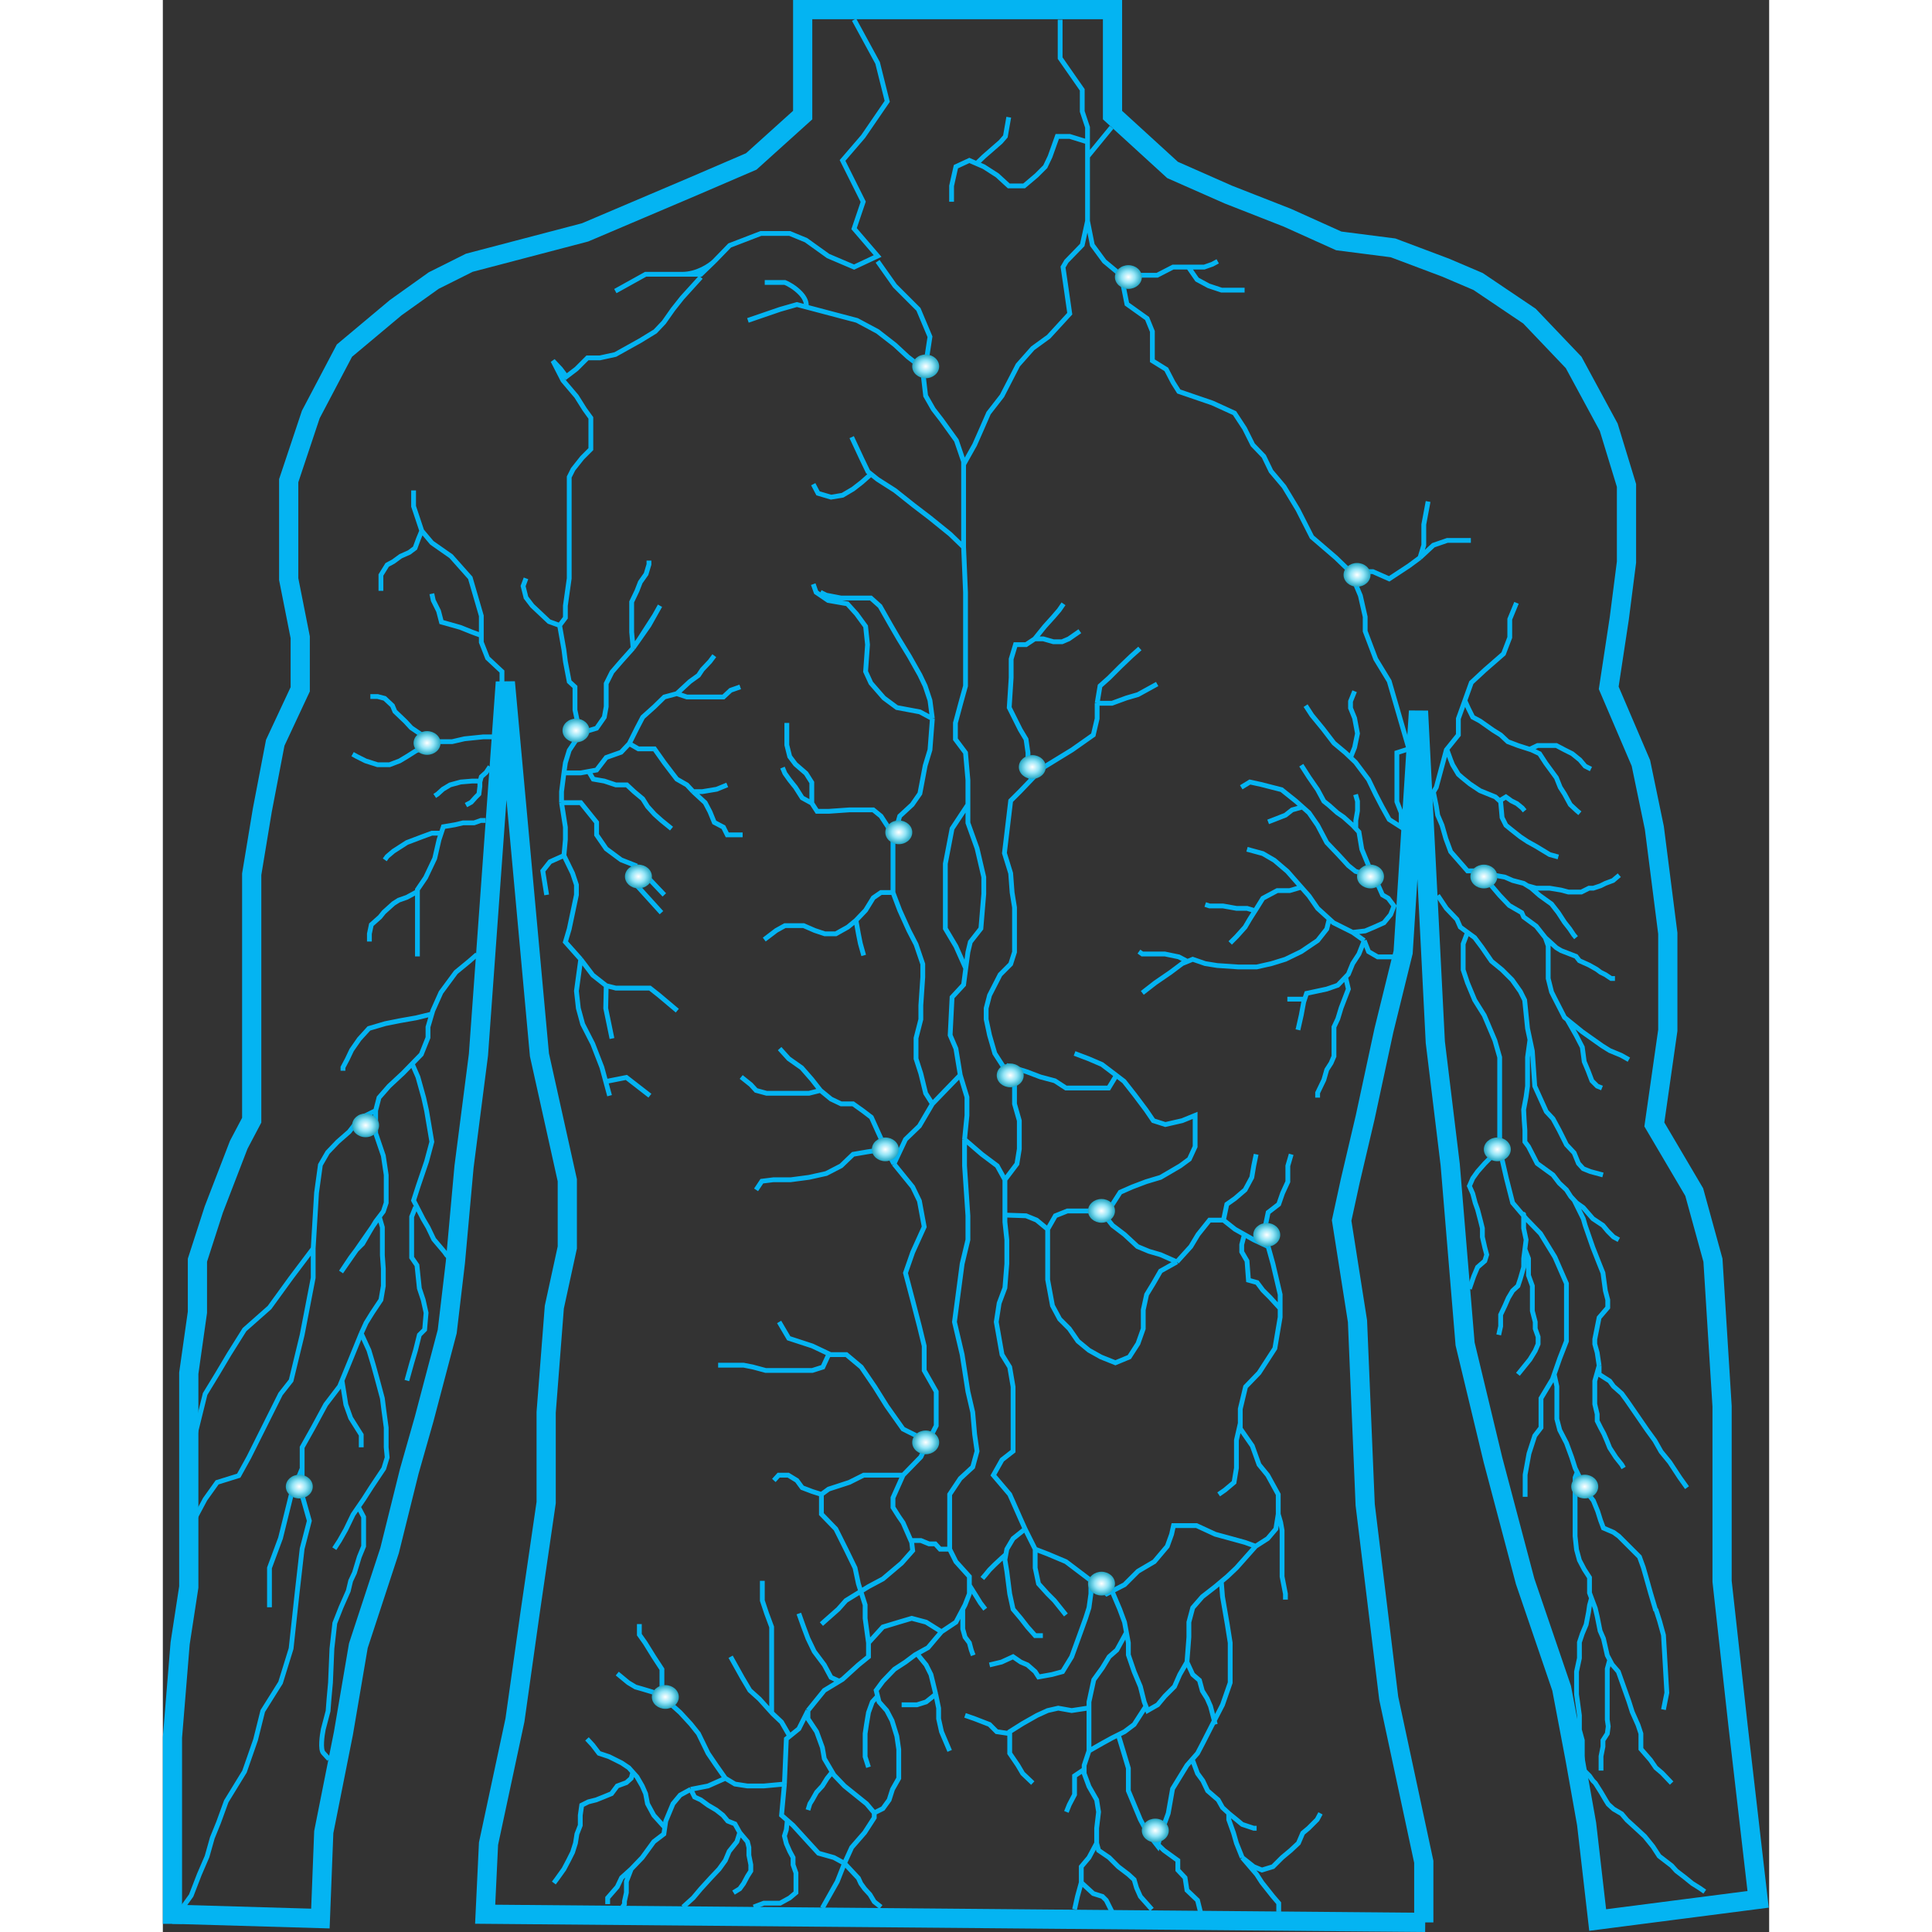 <svg width="820" height="820" viewBox="0 0 1672 2011" fill="none" xmlns="http://www.w3.org/2000/svg">
<rect x="0" y="0" width="1672" height="2011" fill="#333333" stroke="none"/>
<path d="M1327 932L1336 945.5L1347 957L1350.5 965L1358 970.5M1499 1223L1486 1219.5L1478.5 1216.5L1473.5 1211L1469 1200L1461 1191.5L1453.5 1176.5L1447 1164.5L1440 1157L1428 1130.5L1425.5 1094L1423 1082.25M1358 970.5L1365.5 976L1373 986L1383 1000.5L1394 1009.5L1404.5 1020L1413 1032L1417.5 1041L1420.5 1070.5L1423 1082.25M1358 970.5L1353.5 982.5V994.5V1009.5L1358 1023L1365.5 1041L1375.5 1057L1386.5 1083L1391.5 1100.5V1111V1135.5V1150V1196L1398.5 1226.5L1405 1252L1416.45 1265.5M1418 1558V1553V1535L1422 1513L1428 1494.5L1434.5 1486V1468.5V1455.5L1446.5 1435.5L1448.24 1430.5M1448.24 1430.5L1454 1414L1461 1396V1357V1336L1449 1308.5L1434 1284L1419 1268.5L1416.45 1265.5M1448.24 1430.5L1451 1443V1453V1465.5V1477L1454 1488.5L1461 1502L1466.5 1517L1470 1528L1472.16 1532.5M1554 1676.5L1548.5 1658L1544 1642L1541 1631.5L1537 1620.5L1523 1606.5L1515.5 1599L1510 1595L1499.5 1590.5L1496.5 1582.5L1493.5 1573L1489 1562L1482 1553L1472.16 1532.5M1416.45 1265.5C1416.45 1262.83 1416.45 1261.7 1416.45 1278.5L1419 1290.5L1417.75 1300.25M1390.5 1389.5L1392.5 1380.5V1368.5L1397 1359L1400.5 1351L1405 1343.5L1410.5 1338.5L1413 1331L1416.45 1319L1416.5 1310L1417.75 1300.25M1417.75 1300.25L1421.5 1310V1319V1327.5L1425.5 1338.5V1348.5V1357V1364.5L1428.5 1376V1383L1431.5 1391.5V1399L1428.5 1406L1423 1415L1417.75 1421.5L1410.5 1430.5M1392.5 1191.5L1389 1196L1382 1205L1376 1211L1368.5 1219.5L1363.5 1226.5L1360 1234.5L1363.5 1242.5L1366 1252L1368.5 1259L1371.5 1270.5L1373.5 1278.5V1287.5L1376 1298.5L1378 1306L1376 1312.5L1368.5 1319L1364.5 1328.5L1360 1341.5M1423 1082.25L1420.5 1100.5V1106.5V1130.5L1419 1141.5L1416.45 1155L1417 1166L1417.75 1176.5V1188.5L1421.5 1193.5L1430.5 1211L1447 1223L1453.5 1231.5L1461 1238.5L1465.5 1245.5L1469 1249.29M1515.5 1290.5L1510 1287.5L1504 1281.5L1499 1275.5L1488.5 1268.5L1478.5 1257L1471.5 1252L1469 1249.29M1469 1249.29L1478.5 1268.5L1480.5 1275.5L1488.5 1298.5L1495 1315L1499 1325L1501.5 1343.5L1504 1353V1361L1495 1371.5L1490.5 1394V1399L1493 1408L1495 1421.5M1495 1421.5V1430.5L1506 1437.5L1510 1443L1518.5 1450.5L1524 1458L1545 1488.5L1553 1499.5L1559.5 1511L1568.5 1522L1579 1538L1586.5 1548.5M1495 1421.5L1490.5 1437.5V1443V1453V1461.5L1493 1472V1479L1496.5 1486L1500 1492.5L1503 1499.5L1506 1507L1512.5 1517L1518.5 1524.5L1520.5 1528M1472.16 1532.5L1470 1538V1548.5V1566V1577.5V1585.5V1599L1471.5 1613L1474.5 1624L1479.5 1633.5L1485 1642V1658L1487.06 1663.5M1570.5 1856L1560.5 1845.5L1554 1840L1548.5 1832L1538.5 1820.5V1804.5L1535.5 1795.5L1529.5 1782L1526 1771L1520.5 1755.5L1515 1740L1508.5 1732.5L1506 1727.75M1487.06 1663.5L1491 1674L1493 1682.5L1496 1697.5L1499.5 1705.5L1503.5 1723L1506 1727.75M1487.06 1663.5L1485 1671L1484 1678L1481.5 1691L1477.5 1700.5L1474.5 1709.5V1716.5V1726L1471.5 1740V1755.5V1763.5L1474.5 1785.5V1793.5V1800.5L1477.5 1811.5V1837L1479.5 1843L1485 1848.5L1488.5 1853.5L1491 1856L1497 1865.5L1502 1874L1504.5 1878L1510 1883L1518.5 1888L1524 1894.5L1529.5 1899.5L1535.5 1905L1542.5 1911.5L1551 1922L1557.5 1932L1570.5 1942L1575.5 1947.5L1584 1954L1592 1960.5L1600 1965.5L1605 1969M1506 1727.75L1503.5 1737V1747V1758.5V1771V1782V1790L1504.5 1797L1503.5 1804.5L1499 1811.5V1818L1497 1828V1837V1843" stroke="#04B4F2" stroke-width="5"/>
<path d="M1554 1675L1558 1687.5L1562 1702L1565.5 1762L1562 1779.5" stroke="#04B4F2" stroke-width="5"/>
<path d="M327 993.5L319 1000.5L305 1012L289.5 1033L281 1052L279.971 1055.5M221.5 1156L225 1142.5L235.5 1130.5L250 1117L259.5 1107.25M221.5 1156V1179.5L229.5 1203L232.5 1223V1241.5V1252L229.5 1261L227.215 1264M221.5 1156L204.5 1164.5L194 1178L182 1188.5L171.5 1199.5L164 1212.5L160 1241.5L156.5 1299.5M227.215 1264L185.5 1324L195.5 1309L201.5 1301L208 1294.5L215.5 1281.5L221.5 1271.5L225.31 1266.5M227.215 1264L225.31 1266.5M225.31 1266.5L228.5 1277.5V1292V1306.5L229.5 1320.5V1338.5L227 1353L218 1366.5L211.5 1377L206.5 1388M206.5 1388L214.5 1405.5L219 1420.5L223 1435L228.5 1455.5L230 1467.5L232.5 1486V1506.5L233.5 1517L230 1528.5L217 1548L209 1560.5L203.5 1568.5M206.5 1388L195.5 1415L186.465 1437M178.5 1612L184 1603.5L190.5 1592L198 1576.5L203.5 1568.5M203.5 1568.5L209 1579V1588V1601V1609.5L204.5 1620.5L199.5 1637L195.5 1645.5L193 1656L185.5 1673L179 1689.5L176 1716L174.5 1751.5L173 1768L172 1781L167 1800C165.667 1806.67 163.8 1820.9 167 1824.5C170.2 1828.1 172.334 1830.33 173 1831M279.971 1055.5L276 1069V1080L269 1097.5L259.5 1107.25M279.971 1055.5L263.5 1059.5L246.5 1062.5L231.5 1065.5L214.5 1070.5L204.5 1081.5L196.5 1093L192 1102.5L187.5 1111V1114.5M259.5 1107.25L265.5 1121L271.5 1142.5L274.5 1156L280 1188.5L274.5 1209L266 1234L261 1249.5L271 1269L276 1277.5L282 1290L293 1303L295.5 1306.5L302.5 1313M263 1256.5L259 1266.5V1283V1299.5V1309L264.5 1317L267 1341L271 1353L274 1366.5L272.5 1384L267 1389.5L263 1405.5L259 1419L254 1437M156.5 1299.5L133.5 1330L111 1361L85 1384L69 1409.5L56.5 1430.5L44 1451L32 1499.5M156.5 1299.5V1330L145 1389.5L133.5 1437L122.5 1451L89.5 1517L79 1536L56.5 1543L44 1560.5L32 1583M145 1528.5V1506.5L156.5 1486L169.5 1462L184 1443L186.465 1437M145 1528.5L133.5 1556.5L122.5 1601L111 1632V1645.5V1673M145 1528.5V1556.5L152.5 1583L145 1612L140 1656L133.5 1716L122.5 1751.5L104 1781L96.5 1811L85 1844L66 1875L58 1897L51.5 1913L46 1932.5L38 1951L29.5 1973L20.5 1985.5M186.465 1437L190.5 1462L195.5 1476L206.5 1493.5V1506.5" stroke="#04B4F2" stroke-width="5"/>
<path d="M336 854H331L324 856.5H312.5L304 858.5L292 860.5L289.75 867.25M265 995.5V985.5V972V964.5V951.5V934V928M265 928V926L273.5 913.5L283 893.5L287.5 874L289.75 867.25M265 928L254 934L245.5 937L240 940.5L230 949.5L226 954.5L217 962.5L215 972V978V980M289.75 867.25H280L268.5 871.5L254 877L240 886L233.5 891.5L231 895" stroke="#04B4F2" stroke-width="5"/>
<path d="M340.5 798L336.5 804L331.5 808.5L330.273 813M315.5 838L321 835L325.5 830L329 826.5L330 818.5V814L330.273 813M330.273 813H322L310 814L299 817L291.5 821.5L286 826.5L283 828.5" stroke="#04B4F2" stroke-width="5"/>
<path d="M344 767H333.5L314 769L301 772H286L277.75 768.5L275.5 767.545M216 725H223.5L231 727L239 734.5L241.5 740.5L252.5 751L258.5 757.5L269.5 765L275.5 767.545M275.5 767.545L274 772L269.5 779L263.5 781.5L254 787.5L246.5 792L236 796H223.5L211 792L202 787.5L197.5 785" stroke="#04B4F2" stroke-width="5"/>
<path d="M353 712V699L338 685L331.5 668.5V661.5M269.5 552.5L280 565L300 579L320 601.5L331.5 641V661.5M269.5 552.5L261 527V510.5M269.5 552.5L266 561L262.5 570.5L256.5 575L247.5 579L240 584.5L233.5 588L227 598.5V606.5V615M331.5 661.5L322 658L309.5 653L290 647.5L287 636L281.5 625L280 618" stroke="#04B4F2" stroke-width="5"/>
<path d="M10 2002.5V1874.96V1808.5L18 1710.52L27 1651.94V1609.59V1561.84V1486.51V1429.4L36 1365.89V1311.73L53 1259.05L79 1191.6L92.5 1166V1051.29V968.575V909.987L103.5 843.522L117 773.118L143 717.484V663.328L131 602.771V500.365L154 431.438L189 364.973L242.5 320.171L282 292L319 273.5L439.5 241.889L553 193.641L612.5 168.039L666 119.791V71.542V10H988.5V71.542V119.791L1051 176.901L1109 202.503L1170.5 226.627L1224 250.751L1280.5 258L1335 278.5L1369 293L1422.5 329.033L1468.5 377.281L1505 444.731L1523.5 505.288V585.047L1516 643.634L1505 716.007L1538.5 794.289L1552.5 861.738L1566.5 971.529V1072.46L1552.5 1170.43L1594 1240.84L1613.5 1311.73L1623 1463.86V1646.03L1639.5 1795.2L1660.5 1977L1493.5 1998.54L1482 1898.59L1470 1831.14L1456 1757.29L1418 1646.03L1384.5 1519.5L1355.5 1398.88L1340 1212.28L1324.5 1084.77L1307 740.132L1291 991.222L1271 1072.46L1251.5 1163.05L1236 1229.02L1227 1270.38L1243.5 1375.24L1251.5 1566.27L1276 1767.63L1312.5 1937.98V2001" stroke="#04B4F2" stroke-width="20"/>
<path d="M10 1992.5L164 1997L167.5 1907L188 1804L203.5 1713L236 1614L256.5 1531.5L272 1477L296 1386L304.5 1314L313.5 1214.5L328.5 1098L356.5 710L392 1098L421 1228.5V1298.5L407.5 1360.5L399 1470V1564L382 1680.5L366.5 1790.5L339 1919L335.5 1992.5L1314 2001" stroke="#04B4F2" stroke-width="20"/>
<path d="M719.5 20.5L744 65.5L754 105.5L729 142L707.5 167L729 210L719.5 238L744 266.5L719.5 278L692.5 266.5L669.5 250L652.5 243H622.5L590 255.5L574 272M574 272L560 285.5H540.5M574 272C569.333 276.5 556.1 285.5 540.5 285.5M540.5 285.5H517.5H502.5L471 303M560 288.5L540.5 310L531 322L521.5 335.5L512.5 345L497 354.5L471 369L455 372.5H442L430.5 384L420 392L414 384L406 375.5L416.5 396L430.5 412.5L439 426L445.5 435V467.5L436.5 476.5L427 488.5L423 496.5V516.5V540.5V602L419 630.5V643L413 651M413 651L402 647L393 638.5L384.5 630.5L378 622L375 610L378 602M413 651L417.5 676.5L419 688.5L423 709.5L429 715V739L431 748.5L435 763M435 763L451.5 758L459.5 746.5L461.5 735.5V711.5L467.5 699.5L477 688.5L489.5 674.5M435 763L423 781L419 794L417.5 804.5M489.5 674.5L495.5 666M489.5 674.5L488 658V638.5V626.5L493.5 615L497 606L503 597.5L506 587.5V583.5M495.5 666L506 651L511.75 640.75M495.5 666L511.75 640.75M517.5 630.5L511.75 640.75M417.5 804.5H435L443.25 803M417.5 804.5L415 824V835.5M485.5 774L477 783L461.5 788.5L451.5 801.5L443.25 803M485.5 774L493.5 758L499.5 746.5L511.75 735.5L522 725.5L535 722M485.5 774L495 779.5H511.75L522 794L530 804.5L535 811L545.5 817L552 824M535 722L545.5 725.5H561.5H574H583.5L591 718.5L601 715M535 722L548.5 709.5L557.5 703L561.5 697L569.5 688.5L574 682.5M552 824H561.5L576.5 821.5L587.5 817M552 824L564.5 835.5L569.5 845L574 856L583.5 861L587.5 869H596H603.5M443.25 803L448 811L459.5 813L471.5 817H483L490.5 824L499.5 831.5L504.5 839.5L511.75 847.5L519 854L529.5 862.5M415 835.5H435L451.5 856V869L461.5 883.5L477 895L493.5 901.5M415 835.5L419 861V874L417.5 890.5M493.5 901.5L522 931.5M493.5 901.5L495 923.5L519 950M417.5 890.5L403 897L395.5 906.5L399.5 931.5M417.5 890.5L426.5 909L430.5 921V931.5L423 967L419 980.5L435 998.5M435 998.5L447.5 1015L461.5 1026M435 998.5L430.5 1031.5L432.5 1049.5L437 1066L447.5 1086.5L457 1111L461 1125.75M461.5 1026L471.5 1028.5H493.5H507L516.5 1036L535.5 1052M461.5 1026L461 1049.5L467.5 1081M465 1140.5L461 1125.75M461 1125.75L482.5 1121.5L507 1140.5M744 272L762 297.5L786.5 322L798.5 350.5L794 380H790.25M609 333.5L642.5 322L660 317L669.5 319.5M669.5 319.5L679 322L696 326.5L722.5 333.5L744 345L762 359L775.5 371.5L786.5 380H790.25M669.5 319.5C670.167 317.5 670 311.9 664 305.5C658 299.1 650.5 295.167 647.5 294H626.5M790.25 380L794 412L802 426L810.5 437L826 458.5L833.5 480.5V483.5M833.5 569.5V550V510.5V483.5M833.5 569.5L819.5 556L798.5 539L781.5 526L762 510.5L744 499L737.125 493.5M833.5 569.5L835.5 616.5V657V714L830.5 732L825 752.5V769.5L835.5 783.5L838 812V837.5M717 455L727.5 477.5L734 491L737.125 493.5M737.125 493.5L727.5 502L718.5 509L707.5 515.5L695.5 517.5L682 513.5L677 504M838 837.5V856.5L847.5 883L854.5 913V930.5L851.5 966.5L840.5 980.5L838 991L835.75 1008M838 837.5L821.5 862.5L814.5 899V922.5V966.5L825.5 985L835.75 1008M830 1119L825.5 1091.5L819.5 1077.5L821.5 1038L833.5 1025L835.75 1008M830 1119L837 1142V1161L834.5 1186M830 1119L814.5 1135L801 1149M834.5 1186L852.5 1201.5L868.5 1213.5L876.5 1228M834.5 1186V1213.5L838 1265.5V1290.5L832 1315.5L824 1376L832 1410L838 1448.5L843 1470L845 1493L847.5 1510.5L843 1527L830 1539L819 1555.5V1585V1612.5M876.5 1228L889 1211.5L891.5 1196V1166.5L886.5 1149V1129L880.5 1119L866 1096.5L860.5 1077.5L857 1061V1049.5L860.5 1036L871.5 1014.5L882.5 1003.5L886.5 991V944.5L884 929L882.5 909L876 888L882.5 833.5L892.5 823.5L904 811.5M876.5 1228V1257.5V1264.75M972.5 732V748L968.5 765L946.5 780.5L915.5 799.5L904 811.5M972.5 732H988L1003 726.5L1015 723L1025 717.5L1035 712M972.5 732L975.5 714L985 705.5L996.5 694L1008 683L1017 675M904 811.5L900.5 799.5V783.5L898.5 769.5L892.5 759.5L881 736.5L883 705.5V686L887.5 671H898.5L907.5 665M907.5 665H916.5L927 668H936L943 665L954.5 657M907.5 665L918 652L927 642L933 635L937.5 628.5M833.5 483.5L845 463L852.5 446L859.5 430L873.5 412L890 380L905.5 362.5L922 350.5L944 326.5L940.5 302L937 278L940.5 272L957 255L962.5 230M962.5 230V193.5V163M962.5 230L967.5 255L980 272L997.5 286.5M962.5 163L987.5 132.5M962.5 163V147.75M934 20.5V42V60.5L957 93.5V116L962.5 132.5V147.75M962.5 147.75L944 142H931L923.5 163L918.5 173.5L909.5 182.5L896.5 193.5H880.5L868.5 182.5L854.5 173.5L847 170.25M821 210V193.5L825.5 173.5L839.5 167L847 170.25M847 170.25L854.5 163L872 147.75L877 142L880.5 122M997.5 286.5H1020.5H1035L1051.5 278H1067.5M997.5 286.5L1003.5 316.5L1024.5 331.5L1030 345V362.5V375.5L1044.5 384.5L1051.5 398L1057.5 407.5L1092.5 419.5L1115.5 430L1126 446L1134.5 463L1146 475L1153.5 490.5L1167 506.5L1181.5 530.5L1196 559L1221 580.5L1236 595M1067.5 278L1076.5 291L1088.5 297.5L1102 302H1115.5H1126M1067.5 278H1084L1092.5 275L1098 272M1236 595H1259.5L1276.5 602.5L1297 589L1308.5 580.5M1236 595L1246.5 620L1251.5 642V657L1262.5 686L1276.5 709L1297 779.5L1284.5 783.5V824V834.5L1289 846V861L1276.5 853L1269 839.5L1262.5 827L1255 811.5L1241.5 793.5L1236.25 788.5M1308.5 580.5L1312.5 567.5V546L1317 522M1308.5 580.5L1322.5 567.5L1337 562.5H1356H1361.5M801 1149L787.5 1172L773 1186L761 1211.5M801 1149L794 1138L789 1117.5L784 1102V1080.5L789 1061V1046.5L791 1017V1003.5L784 983L776.5 968.5L767 947.5L760 929M761 1211.5L780.5 1235.5L787.5 1250L792.5 1277L780.5 1303.5L773 1325L780.5 1353.5L787.5 1380.5L792.5 1401V1426.5L805 1448.5V1484L796.5 1500.5M761 1211.5L752.5 1196M796.5 1500.5L770.5 1487.5L753.5 1463.5L741 1443.5L727 1423L711.5 1410H695L676 1401L651.5 1393L641.5 1376M796.5 1500.5L789 1516.5L770.5 1535.5M693 1410L687 1423L676 1426.5H665H651.5H639H627.5L614.5 1423L604.5 1421H594H578M770.5 1535.5H753.5H729.5L714.5 1543L693 1550L685.5 1555.5M770.5 1535.5L760 1559V1569L766 1578.5L770.5 1585L778.622 1603.5M685.5 1555.5V1576L700.5 1591.5L711 1612.5L720.5 1632L724 1648.5L731 1670.5V1684.5L734.5 1710M685.5 1555.5L676 1552.5L665.5 1548.5L660 1541L651 1535.5H641L636 1541M734.5 1710L749.5 1693.5L766 1688.5L779.5 1684.5L794.5 1688.5L810.5 1698.5M734.5 1710V1724.5L724 1733L707.5 1748L704.196 1750M810.5 1698.5L825.5 1688.5L832.625 1675M810.5 1698.5L804.5 1705.5L796.5 1715L785 1721.39M819 1612.5L825.5 1625.5L839.5 1641V1650M819 1612.5H809L804 1607H797.5L789 1603.5H778.622M897.5 1591.5L893 1581.5L881.5 1555.5L864.5 1535.5L873.5 1519.5L885 1510.5V1484V1443.5L881.5 1423L873.5 1410L867.5 1376L870.5 1356.5L876.5 1340.5L878.5 1315.5V1290.5L876.5 1272V1264.75M897.5 1591.5L908 1612.5M897.5 1591.5L885 1601.5L878.5 1612.5L877.5 1618M908 1612.5L921 1617.5L940 1625.5L960.5 1641L966 1645.25M908 1612.5V1632L911.5 1648.5L921 1659L928 1666L940 1681M1137.5 1609.5L1126.5 1605.5L1112 1601.5L1095.5 1597L1076 1588H1063.5H1052L1050 1597L1045.5 1609.5L1032 1625.5L1015 1635.5L1001 1649.5L988 1656.18M1137.5 1609.5L1150 1601.5L1158.5 1591.5L1161 1576M1137.5 1609.5L1117.5 1632L1108 1641L1101.75 1646.25M1161 1576V1555.5L1150 1535.5L1141 1524.5L1134 1505L1121.5 1487V1481.5M1161 1576L1163.5 1584.5L1165 1593V1605.5V1615.5V1625.5V1641L1168.5 1659V1665M1104 1270L1116 1279.5L1125.75 1285M1104 1270H1089.5L1077.5 1285L1070 1297.5L1055.5 1313.5M1104 1270L1107.5 1253.5L1116 1247.5L1126.5 1238.5L1133.5 1225.5L1135.5 1213.5L1138 1201.5M1055.5 1313.5L1038.5 1323L1031 1336L1024 1347.5L1020.5 1363.5V1383L1015 1398.5L1006 1412.5L991.5 1418.5L976.5 1412.5L964 1405.5L952.5 1396L943.5 1383L933.5 1373L926 1359L921 1332V1313.5V1293V1279.5M1055.5 1313.5L1038.5 1306L1026.5 1302.5L1014.5 1297.5L1001 1285L988.5 1275.5L980.5 1265.5L979.3 1264.75M921 1279.5L909.5 1270L898.5 1265.5L876.5 1264.75M921 1279.5L929 1265.5L941.5 1260.5H952.5H972.5L979.3 1264.75M979.3 1264.75L988.5 1253.5L996.5 1241L1009 1235.5L1023.5 1230L1038.5 1225.5L1059 1213.5L1068.5 1206.5L1074.5 1193.5V1172.5V1161L1061 1166.5L1043.5 1170.5L1031 1166.5L1023.5 1155.5L1011.5 1139.5L1000.5 1125.5L992 1119L977.5 1108L963.5 1102L949 1096.5M760 929V888V874M760 929H747.5L739.5 934.5L731.5 947.5L721.5 958M760 874L767 849.5L780 837.5L788 826L793.5 797L798.5 780.5L801 748M760 874L755 861L747.5 849.5L739.5 843H727.5H714.5L693 844.5H681L675.5 836M801 748L788 741L764 736.5L750.5 726.5L737 711L731.5 699L733.5 671L731.5 652L722 639L712.5 628.5L692.5 625L680 616.5L677 608M801 748L798.5 729L793.5 714L788 702.5L777 683L766 665L757 649.5L746.5 631L737 622.5H722H706L690.5 619.5L684.5 616.5M675.5 836V826V814.5L669.5 805L658.5 795.5L652.5 787.5L649.5 775.5V764.5V752.5M675.5 836L665.5 830.5L658.5 819.5L652.5 812L647.5 805L645 799M721.5 958L713 965L700.5 972H689L678.5 968.5L667 963.5H658.5H647.5L638.5 968.5L626 978M721.5 958L724 972L726 982L729.5 994.5M752.5 1196L744.5 1178.5L737.5 1163L729 1156.5L718.5 1149H706L695.5 1144L684.5 1135M752.5 1196L733 1199L718.5 1201.5L706 1213.5L690.5 1221.5L672.5 1225.5L653.5 1228H635.5L623.5 1229.5L617.5 1238.5M684.5 1135L675.5 1123.5L665 1111.5L651.5 1102L642 1091.5M684.5 1135L672.5 1138H657.5H642H628.5L617.5 1135L612 1129L602 1121M685.5 1690.5L703 1675L711 1666L734.5 1651.5L749.5 1643.5L769 1627L780.5 1614L779.5 1605.5L778.622 1603.5M671.5 1780.5L688.5 1759.5L704.196 1750M671.5 1780.5V1789L680.5 1802.5L686.5 1819L688.5 1830.5L696.735 1844.5M671.5 1780.5L662 1799.5L652.5 1807.17M740.5 1887L732.5 1877.5L709.5 1859L698.5 1847.5L696.735 1844.5M740.5 1887V1892L730.5 1907.5L717 1923L709.5 1939.5M740.5 1887L749.5 1882.5L756 1873.5L759.5 1862.5L766 1851V1837.5V1821L764 1807.17L759 1791L753.5 1780.5L745.5 1771.5L744 1765.5M709.5 1939.5L702 1958.5L686.5 1986M709.5 1939.5L698.5 1933.5L682.5 1929L671.5 1917L656 1900L650 1894.75M709.5 1939.5L717 1947.5L724 1955L726.5 1960.5L730.5 1966L736 1972L740.5 1979.5L747.5 1985M647 1857L644 1889.5L650 1894.75M647 1857L649 1810L652.5 1807.17M647 1857L625.5 1859H608.5L595.5 1857L585.5 1851M652.5 1807.17L644 1792.5L635 1784L633.693 1782.55M591 1724.5L603 1746L611 1759.5L621 1768.5L633.693 1782.55M633.693 1782.55V1765.5V1746V1724.5V1710V1693.5L628.5 1679.5L624 1666V1645.5M704.196 1750L695.5 1746L688.5 1733L678 1719L671.5 1705.5L667 1693.5L662 1679.5M785 1721.39L783 1722.5L773 1730L761.5 1737.5L749.5 1750L742.5 1759.5L744 1765.5M785 1721.39L794.5 1733L799.5 1743L804.5 1763.5M804.5 1763.5L807.5 1778V1789L810.5 1802.5L819 1822.5M804.5 1763.5L794.5 1771.5L785 1774.5H773H769M744 1765.5L738.5 1771.5L734.5 1782.55L732.5 1794.5L731 1804.5V1815.5V1828.5L734.5 1839.5M916 1702.5H908L900 1693.5L893 1684.5L885 1675L881.5 1659L878.5 1635.5L876.5 1623.5L877.5 1618M966 1645.25L971.5 1649.5L982.5 1659L988 1656.18M966 1645.25V1659L964 1673.5L960.5 1684.5L954 1702.5L946 1724.5L936.5 1740L925.5 1743L911.5 1745.5L908 1740L900 1733L893 1730L885 1724.5L873 1730L860.5 1733M988 1656.18L996 1675L1001 1688.5L1003 1699.25M1066 1730L1058.5 1743L1053 1755.5L1043 1765.5L1035.5 1774.5L1025 1780.5L1023.25 1776M1066 1730L1068 1704V1688.5L1072 1673.5L1082 1662L1095.5 1651.5L1101.75 1646.25M1066 1730L1072 1743L1079 1749L1082 1760L1087 1768L1090.5 1776L1095.5 1795M1003 1699.25L1005 1710V1722.5L1011 1740L1017.5 1755.5L1021.5 1771.5L1023.25 1776M1003 1699.25L993 1717.5L985 1724.5L978 1736L969 1748.5L964 1771.5V1777.75M964 1822.5V1814.5V1795V1784V1777.75M964 1822.5L978 1814.5L988 1809L994.5 1805.75M964 1822.5L959 1837.5V1841.75M1023.25 1776L1011 1795L1001 1802.5L994.5 1805.75M994.5 1805.75L999 1820.5L1005 1840.5V1864L1017.5 1894L1025 1908L1030.25 1914.75M1101.75 1646.25L1103 1662L1108 1691L1111 1710V1730V1751.5L1103 1774.5L1095.5 1789L1082.5 1814.5L1077 1825L1071.5 1831.25M964 1777.75L946 1780.5L932 1778L921 1780.5L910 1785.5L895 1794L881.5 1802.5V1804.5M905.5 1856L895 1846L890 1837.5L881.5 1825V1814.5V1804.5M881.5 1804.5L868 1802.5L860.5 1795L845 1789L835 1785.5M972 1918.5V1903L974 1886L972 1873.5L964 1859.5L959 1846V1841.75M972 1918.5L974 1926L985 1933.5L994.5 1943L1005 1951L1011 1956.5L1013.5 1965L1017.5 1974L1029.5 1987.5M972 1918.5L964 1933.5L956 1943V1959.5M956 1959.5L952 1974L949 1987.5M956 1959.5L968.5 1971L978 1974L982 1978L988 1990M1071.5 1831.25L1066 1837.5L1051 1862L1046.5 1887.5L1039 1908L1035.5 1921.5L1030.25 1914.75M1071.5 1831.25L1077 1846L1082.5 1853.5L1087.5 1864L1098.5 1873.5L1103 1881.5L1109.5 1887.5M1109.5 1887.5V1894L1114.5 1908L1117.5 1918.5L1123.5 1933.5M1109.5 1887.5L1117.5 1894L1123.5 1899L1135.5 1903H1138.5M1123.5 1933.5L1135.5 1943L1144 1946.5L1155.5 1943L1165 1933.5L1174 1926L1182 1918.5L1186.5 1908L1192.5 1903L1201.5 1894L1205 1887.5M1123.5 1933.5L1138.5 1951L1144 1959.5L1155.5 1974L1161.5 1981V1990M1030.25 1914.75L1042 1926L1056.5 1936.5V1946.5L1064 1954.5L1066 1967.5L1077 1978L1080 1990M959 1841.75L949 1848.5V1856V1868L943.5 1878.5L940.5 1886M1121.5 1481.5V1466.5L1127 1443.5L1141 1429L1157.5 1403.5L1163 1371V1362M1121.5 1481.5L1117.5 1499V1514.5V1528L1115 1543L1105.5 1551L1099 1555.5M585.5 1851L576 1837.5L567.5 1825L557.5 1804.5L549.5 1794.5L538.5 1782.55L519.5 1765.5V1750V1737.5L511 1724.5L502 1710L496 1701.5V1690.5M585.5 1851L567.5 1859L549.5 1862.5M519 1764.5L509 1761L499 1758L492 1756L484.5 1751.5L473 1742M549.5 1862.5L538.5 1868.5L531 1877.5L523.5 1895.5L522.5 1902.25M549.5 1862.5L553.5 1870.5L560 1873.5L567.5 1879L576 1884L583 1889.5L588 1895.5L595.5 1898.5L600.5 1907.5M487.5 1945.5L499 1933.5L511 1917L521.5 1909L522.5 1902.25M487.5 1945.5L477.5 1954.5L473 1964L463 1975.5V1982M487.5 1945.5L482.5 1958.5V1964V1970L480.5 1979V1982L478.5 1985M522.5 1902.25L511 1889.5L504.5 1877.5L502.5 1867L499 1859L493.5 1849.5L489.25 1844.75M441.5 1810L447.5 1816.5L454 1825L464.5 1828.5L477.5 1835L485 1840L489.25 1844.75M489.25 1844.75L487.5 1851L482.5 1855.5L473 1859L467 1867L458.5 1870.5L451 1873.5L443 1875.5L436 1879L434.5 1889.5V1900L431 1909L429.5 1918.5L426.5 1928L422.5 1936L417.5 1945.5L410 1956L407 1960M600.5 1907.5L597.5 1917L589.5 1927L585.5 1936.5L579 1945.5L570.5 1954.5L560 1966L552 1975.5L541.5 1985M600.5 1907.5L608.5 1917L610 1923V1931L612 1941V1947.5L608.5 1953L604.5 1960.5L600.5 1966L594 1970M650 1894.75L649 1904.5L647 1911L649 1919L652.5 1927L656 1933.5V1941L659 1949.5V1958.5V1970L652.5 1975.5L642.5 1981H625.5L615 1985M696.735 1844.5L691.5 1851L686.5 1859L680.5 1865.5L676 1873.5L673.5 1877.5L671.5 1884M832.625 1675L835 1670.5L839.5 1659V1650M832.625 1675V1688.5V1695.5L835 1704L839.5 1710L841.5 1717.5L843.5 1723M839.5 1650L847 1662L851 1668.5L856 1675M877.5 1618L873 1622L866 1628.5L860.5 1634L856 1639.5L853 1643M1143 1294L1150.5 1297.5L1155.5 1315.5L1163 1347.5V1362M1143 1294L1135.5 1290.5L1125.75 1285M1143 1294L1148 1285V1274L1150.5 1262L1161.5 1253.5L1165.5 1242L1171 1230V1213.5L1174.5 1201.5M1125.75 1285L1123 1295.5V1303L1128.5 1312.5L1130 1332.5L1139 1335L1145 1343L1152.5 1350.5L1163 1362M1189.5 734.5L1196 744.5L1207.5 758.5L1219 773.5L1231 783.5L1236.25 788.5M1236.25 788.5L1240.5 778L1243.5 763.5L1240.5 747.5L1236.25 737V730L1240.5 719.5" stroke="#04B4F2" stroke-width="5"/>
<path d="M1281.5 996H1264.5L1255 990.5L1250.5 979M1250.5 979L1238.5 970.5M1250.5 979L1245 993L1238.5 1003L1234 1014L1231.13 1017M1238.5 970.5L1218.5 960.5L1214.1 956.5M1238.5 970.5L1251.5 969L1261 965L1271 960.5L1278 952L1281.5 943L1275.5 935L1269.5 931.5L1261 912.5M1128.5 884L1145 888.5L1157 895.5L1170.5 907L1181.5 919.5L1185 923.457M1185 923.457L1193 932.5L1202 945.5L1214.1 956.5M1185 923.457L1173 927H1160L1145 935L1138.5 945.5L1131.5 956.5L1126.5 965L1117.5 975L1111 981.5M1138.5 948.5L1128.5 945.5H1117.5L1103.5 943H1089.5L1085 941.5M1214.1 956.5L1211.5 967L1202 979L1185 990.5L1168.5 998.5L1154 1003L1138.5 1006.5H1119.5L1097.5 1005L1085 1003L1072 998.5L1066.5 1000.75M1019.5 1033.5L1033 1023L1049 1012L1061 1003L1066.5 1000.75M1066.5 1000.75L1057.5 996L1043 993H1030.5H1019.5L1016 990.5M1181.5 1072L1185 1056.5L1187.5 1043L1190.5 1034L1211.5 1029.5L1223 1025.5L1231.13 1017M1187.5 1040H1181.5H1170.5M1231.13 1017L1234 1029.5L1226.5 1049L1223 1060.5L1219 1069V1079V1091V1099.5L1216 1106.5L1211.5 1113.5L1208.5 1124L1202 1137.5V1142.5M1261 912.5L1255 901L1248 884L1245 866L1241.75 862.5M1261 912.5L1241.5 907L1234 901L1229 895.5L1222.5 888.5L1211.5 877L1202 859L1193 846L1186.25 840M1185 796.5L1193 809L1202 822L1208.5 834L1214.1 838.5L1222.5 846L1229 850.5L1238.5 859L1241.75 862.5M1122.5 819.5L1131.5 814L1143 816.5L1164.5 822L1179.5 834L1186.25 840M1186.25 840L1175.5 843L1168.5 848.5L1157 853L1150.5 855.5M1241.75 862.5V854.006L1243.5 844V834L1241.5 827" stroke="#04B4F2" stroke-width="5"/>
<path d="M991.5 1121L984.5 1132.5H969.5H955.5H940L928.5 1125L913.5 1121L899 1115.5L878 1109" stroke="#04B4F2" stroke-width="5"/>
<path d="M1314 839L1322.55 824.5M1409 627.5L1402 644.5V663.5L1395.5 680.5L1376 697.5L1362 710.5L1355.25 729.25M1355.25 729.25L1348.5 748V765L1336.47 779.919M1355.25 729.25L1359 737.5L1363.5 746.5L1371 750.5L1384.5 760L1392.5 765L1400 772L1410.5 776L1422.69 779.919M1475 846.5L1472 844L1465 837.5L1459 826.5L1454.5 819.5L1450.5 809.5L1439.5 794.5L1433 784.5L1424.5 780.5L1422.69 779.919M1422.69 779.919L1431 776H1439.5H1450.5L1459 780.5L1467 784.5L1475 791L1480.5 797.5L1486.5 800.5M1336.47 779.919L1336 780.5L1325.5 819.5L1322.55 824.5M1336.47 779.919L1340.5 791L1342.5 796L1348.5 806L1352.5 809.5L1360.5 816L1371 823L1387 829.5L1391.4 833.5M1452.5 892L1443.5 889.5L1429.5 881L1420.5 876L1413 871L1403.5 863.5L1398 859L1394 851L1392.5 834.5L1391.4 833.5M1391.4 833.5L1398 829.5L1401.5 832L1403.5 833.5L1409.5 836.5L1415 841L1417.5 844M1322.55 824.5L1325.5 839L1327 848.5L1331.5 859L1335.5 873L1340.5 886.5L1358 906.5H1367L1376.5 908.75M1471 976L1468.5 973L1464.5 967L1459 960L1452.5 950L1445.5 941L1433 932L1424.5 924.5L1420.5 922M1420.5 922L1416.5 919.5L1405 916.5L1397 913L1386 911L1376.5 908.75M1420.5 922L1429.5 924.5H1439H1443.5L1455.5 926.5L1463 928.5H1476.5L1484.5 924.5H1489L1496.5 922L1501.5 919.5L1509.5 916.5L1516 911M1376.5 908.75L1378.5 916.5L1383 922L1391.5 932L1401.5 942.5L1414.5 950L1416.5 954.5L1429.5 964L1439 976M1439 976L1442 984.5V1002V1018.5L1445.5 1032.5L1448.5 1038.5L1459 1059L1461.75 1061.25M1439 976L1450.5 986.5L1455.5 989.5L1471 995.5L1474.5 1000L1484.5 1004.5L1492.5 1009L1496.5 1012L1501.5 1014.5L1507.5 1018.5H1511.5M1526 1103L1518 1098.5L1506 1093.5L1498 1088.5L1477.5 1074L1464.5 1063.5L1461.75 1061.25M1461.75 1061.25L1471 1077.5L1477.5 1090L1479.5 1105L1483.5 1114.5L1487.5 1125L1493 1130.5L1498 1132.5" stroke="#04B4F2" stroke-width="5"/>
<ellipse cx="1005.04" cy="288.357" rx="14.038" ry="12.357" fill="url(#paint0_diamond_77_238)"/>
<ellipse cx="1389.04" cy="1196.36" rx="14.038" ry="12.357" fill="url(#paint1_diamond_77_238)"/>
<ellipse cx="211.038" cy="1171.36" rx="14.038" ry="12.357" fill="url(#paint2_diamond_77_238)"/>
<ellipse cx="1149.04" cy="1285.36" rx="14.038" ry="12.357" fill="url(#paint3_diamond_77_238)"/>
<ellipse cx="794.038" cy="381.357" rx="14.038" ry="12.357" fill="url(#paint4_diamond_77_238)"/>
<ellipse cx="1033.04" cy="1905.36" rx="14.038" ry="12.357" fill="url(#paint5_diamond_77_238)"/>
<ellipse cx="523.038" cy="1766.36" rx="14.038" ry="12.357" fill="url(#paint6_diamond_77_238)"/>
<ellipse cx="1480.04" cy="1547.36" rx="14.038" ry="12.357" fill="url(#paint7_diamond_77_238)"/>
<ellipse cx="142.038" cy="1547.36" rx="14.038" ry="12.357" fill="url(#paint8_diamond_77_238)"/>
<ellipse cx="977.038" cy="1648.36" rx="14.038" ry="12.357" fill="url(#paint9_diamond_77_238)"/>
<ellipse cx="794.038" cy="1501.36" rx="14.038" ry="12.357" fill="url(#paint10_diamond_77_238)"/>
<ellipse cx="752.038" cy="1196.36" rx="14.038" ry="12.357" fill="url(#paint11_diamond_77_238)"/>
<ellipse cx="977.038" cy="1260.36" rx="14.038" ry="12.357" fill="url(#paint12_diamond_77_238)"/>
<ellipse cx="766.038" cy="866.357" rx="14.038" ry="12.357" fill="url(#paint13_diamond_77_238)"/>
<ellipse cx="882.038" cy="1119.36" rx="14.038" ry="12.357" fill="url(#paint14_diamond_77_238)"/>
<ellipse cx="1375.04" cy="912.357" rx="14.038" ry="12.357" fill="url(#paint15_diamond_77_238)"/>
<ellipse cx="430.038" cy="760.357" rx="14.038" ry="12.357" fill="url(#paint16_diamond_77_238)"/>
<ellipse cx="495.038" cy="912.357" rx="14.038" ry="12.357" fill="url(#paint17_diamond_77_238)"/>
<ellipse cx="275.038" cy="773.357" rx="14.038" ry="12.357" fill="url(#paint18_diamond_77_238)"/>
<ellipse cx="1243.04" cy="598.357" rx="14.038" ry="12.357" fill="url(#paint19_diamond_77_238)"/>
<ellipse cx="1257.04" cy="912.357" rx="14.038" ry="12.357" fill="url(#paint20_diamond_77_238)"/>
<ellipse cx="905.038" cy="798.357" rx="14.038" ry="12.357" fill="url(#paint21_diamond_77_238)"/>
<defs>
<radialGradient id="paint0_diamond_77_238" cx="0" cy="0" r="1" gradientUnits="userSpaceOnUse" gradientTransform="translate(1005.04 288.357) rotate(90) scale(12.357 14.038)">
<stop stop-color="white"/>
<stop offset="0.5" stop-color="#93E5F7"/>
<stop offset="1" stop-color="#25A7C4"/>
</radialGradient>
<radialGradient id="paint1_diamond_77_238" cx="0" cy="0" r="1" gradientUnits="userSpaceOnUse" gradientTransform="translate(1389.04 1196.36) rotate(90) scale(12.357 14.038)">
<stop stop-color="white"/>
<stop offset="0.5" stop-color="#93E5F7"/>
<stop offset="1" stop-color="#25A7C4"/>
</radialGradient>
<radialGradient id="paint2_diamond_77_238" cx="0" cy="0" r="1" gradientUnits="userSpaceOnUse" gradientTransform="translate(211.038 1171.36) rotate(90) scale(12.357 14.038)">
<stop stop-color="white"/>
<stop offset="0.5" stop-color="#93E5F7"/>
<stop offset="1" stop-color="#25A7C4"/>
</radialGradient>
<radialGradient id="paint3_diamond_77_238" cx="0" cy="0" r="1" gradientUnits="userSpaceOnUse" gradientTransform="translate(1149.04 1285.36) rotate(90) scale(12.357 14.038)">
<stop stop-color="white"/>
<stop offset="0.5" stop-color="#93E5F7"/>
<stop offset="1" stop-color="#25A7C4"/>
</radialGradient>
<radialGradient id="paint4_diamond_77_238" cx="0" cy="0" r="1" gradientUnits="userSpaceOnUse" gradientTransform="translate(794.038 381.357) rotate(90) scale(12.357 14.038)">
<stop stop-color="white"/>
<stop offset="0.5" stop-color="#93E5F7"/>
<stop offset="1" stop-color="#25A7C4"/>
</radialGradient>
<radialGradient id="paint5_diamond_77_238" cx="0" cy="0" r="1" gradientUnits="userSpaceOnUse" gradientTransform="translate(1033.04 1905.36) rotate(90) scale(12.357 14.038)">
<stop stop-color="white"/>
<stop offset="0.5" stop-color="#93E5F7"/>
<stop offset="1" stop-color="#25A7C4"/>
</radialGradient>
<radialGradient id="paint6_diamond_77_238" cx="0" cy="0" r="1" gradientUnits="userSpaceOnUse" gradientTransform="translate(523.038 1766.36) rotate(90) scale(12.357 14.038)">
<stop stop-color="white"/>
<stop offset="0.5" stop-color="#93E5F7"/>
<stop offset="1" stop-color="#25A7C4"/>
</radialGradient>
<radialGradient id="paint7_diamond_77_238" cx="0" cy="0" r="1" gradientUnits="userSpaceOnUse" gradientTransform="translate(1480.04 1547.36) rotate(90) scale(12.357 14.038)">
<stop stop-color="white"/>
<stop offset="0.5" stop-color="#93E5F7"/>
<stop offset="1" stop-color="#25A7C4"/>
</radialGradient>
<radialGradient id="paint8_diamond_77_238" cx="0" cy="0" r="1" gradientUnits="userSpaceOnUse" gradientTransform="translate(142.038 1547.36) rotate(90) scale(12.357 14.038)">
<stop stop-color="white"/>
<stop offset="0.5" stop-color="#93E5F7"/>
<stop offset="1" stop-color="#25A7C4"/>
</radialGradient>
<radialGradient id="paint9_diamond_77_238" cx="0" cy="0" r="1" gradientUnits="userSpaceOnUse" gradientTransform="translate(977.038 1648.36) rotate(90) scale(12.357 14.038)">
<stop stop-color="white"/>
<stop offset="0.5" stop-color="#93E5F7"/>
<stop offset="1" stop-color="#25A7C4"/>
</radialGradient>
<radialGradient id="paint10_diamond_77_238" cx="0" cy="0" r="1" gradientUnits="userSpaceOnUse" gradientTransform="translate(794.038 1501.36) rotate(90) scale(12.357 14.038)">
<stop stop-color="white"/>
<stop offset="0.5" stop-color="#93E5F7"/>
<stop offset="1" stop-color="#25A7C4"/>
</radialGradient>
<radialGradient id="paint11_diamond_77_238" cx="0" cy="0" r="1" gradientUnits="userSpaceOnUse" gradientTransform="translate(752.038 1196.36) rotate(90) scale(12.357 14.038)">
<stop stop-color="white"/>
<stop offset="0.5" stop-color="#93E5F7"/>
<stop offset="1" stop-color="#25A7C4"/>
</radialGradient>
<radialGradient id="paint12_diamond_77_238" cx="0" cy="0" r="1" gradientUnits="userSpaceOnUse" gradientTransform="translate(977.038 1260.36) rotate(90) scale(12.357 14.038)">
<stop stop-color="white"/>
<stop offset="0.5" stop-color="#93E5F7"/>
<stop offset="1" stop-color="#25A7C4"/>
</radialGradient>
<radialGradient id="paint13_diamond_77_238" cx="0" cy="0" r="1" gradientUnits="userSpaceOnUse" gradientTransform="translate(766.038 866.357) rotate(90) scale(12.357 14.038)">
<stop stop-color="white"/>
<stop offset="0.5" stop-color="#93E5F7"/>
<stop offset="1" stop-color="#25A7C4"/>
</radialGradient>
<radialGradient id="paint14_diamond_77_238" cx="0" cy="0" r="1" gradientUnits="userSpaceOnUse" gradientTransform="translate(882.038 1119.36) rotate(90) scale(12.357 14.038)">
<stop stop-color="white"/>
<stop offset="0.5" stop-color="#93E5F7"/>
<stop offset="1" stop-color="#25A7C4"/>
</radialGradient>
<radialGradient id="paint15_diamond_77_238" cx="0" cy="0" r="1" gradientUnits="userSpaceOnUse" gradientTransform="translate(1375.04 912.357) rotate(90) scale(12.357 14.038)">
<stop stop-color="white"/>
<stop offset="0.5" stop-color="#93E5F7"/>
<stop offset="1" stop-color="#25A7C4"/>
</radialGradient>
<radialGradient id="paint16_diamond_77_238" cx="0" cy="0" r="1" gradientUnits="userSpaceOnUse" gradientTransform="translate(430.038 760.357) rotate(90) scale(12.357 14.038)">
<stop stop-color="white"/>
<stop offset="0.5" stop-color="#93E5F7"/>
<stop offset="1" stop-color="#25A7C4"/>
</radialGradient>
<radialGradient id="paint17_diamond_77_238" cx="0" cy="0" r="1" gradientUnits="userSpaceOnUse" gradientTransform="translate(495.038 912.357) rotate(90) scale(12.357 14.038)">
<stop stop-color="white"/>
<stop offset="0.5" stop-color="#93E5F7"/>
<stop offset="1" stop-color="#25A7C4"/>
</radialGradient>
<radialGradient id="paint18_diamond_77_238" cx="0" cy="0" r="1" gradientUnits="userSpaceOnUse" gradientTransform="translate(275.038 773.357) rotate(90) scale(12.357 14.038)">
<stop stop-color="white"/>
<stop offset="0.5" stop-color="#93E5F7"/>
<stop offset="1" stop-color="#25A7C4"/>
</radialGradient>
<radialGradient id="paint19_diamond_77_238" cx="0" cy="0" r="1" gradientUnits="userSpaceOnUse" gradientTransform="translate(1243.04 598.357) rotate(90) scale(12.357 14.038)">
<stop stop-color="white"/>
<stop offset="0.5" stop-color="#93E5F7"/>
<stop offset="1" stop-color="#25A7C4"/>
</radialGradient>
<radialGradient id="paint20_diamond_77_238" cx="0" cy="0" r="1" gradientUnits="userSpaceOnUse" gradientTransform="translate(1257.04 912.357) rotate(90) scale(12.357 14.038)">
<stop stop-color="white"/>
<stop offset="0.5" stop-color="#93E5F7"/>
<stop offset="1" stop-color="#25A7C4"/>
</radialGradient>
<radialGradient id="paint21_diamond_77_238" cx="0" cy="0" r="1" gradientUnits="userSpaceOnUse" gradientTransform="translate(905.038 798.357) rotate(90) scale(12.357 14.038)">
<stop stop-color="white"/>
<stop offset="0.5" stop-color="#93E5F7"/>
<stop offset="1" stop-color="#25A7C4"/>
</radialGradient>
</defs>
</svg>
